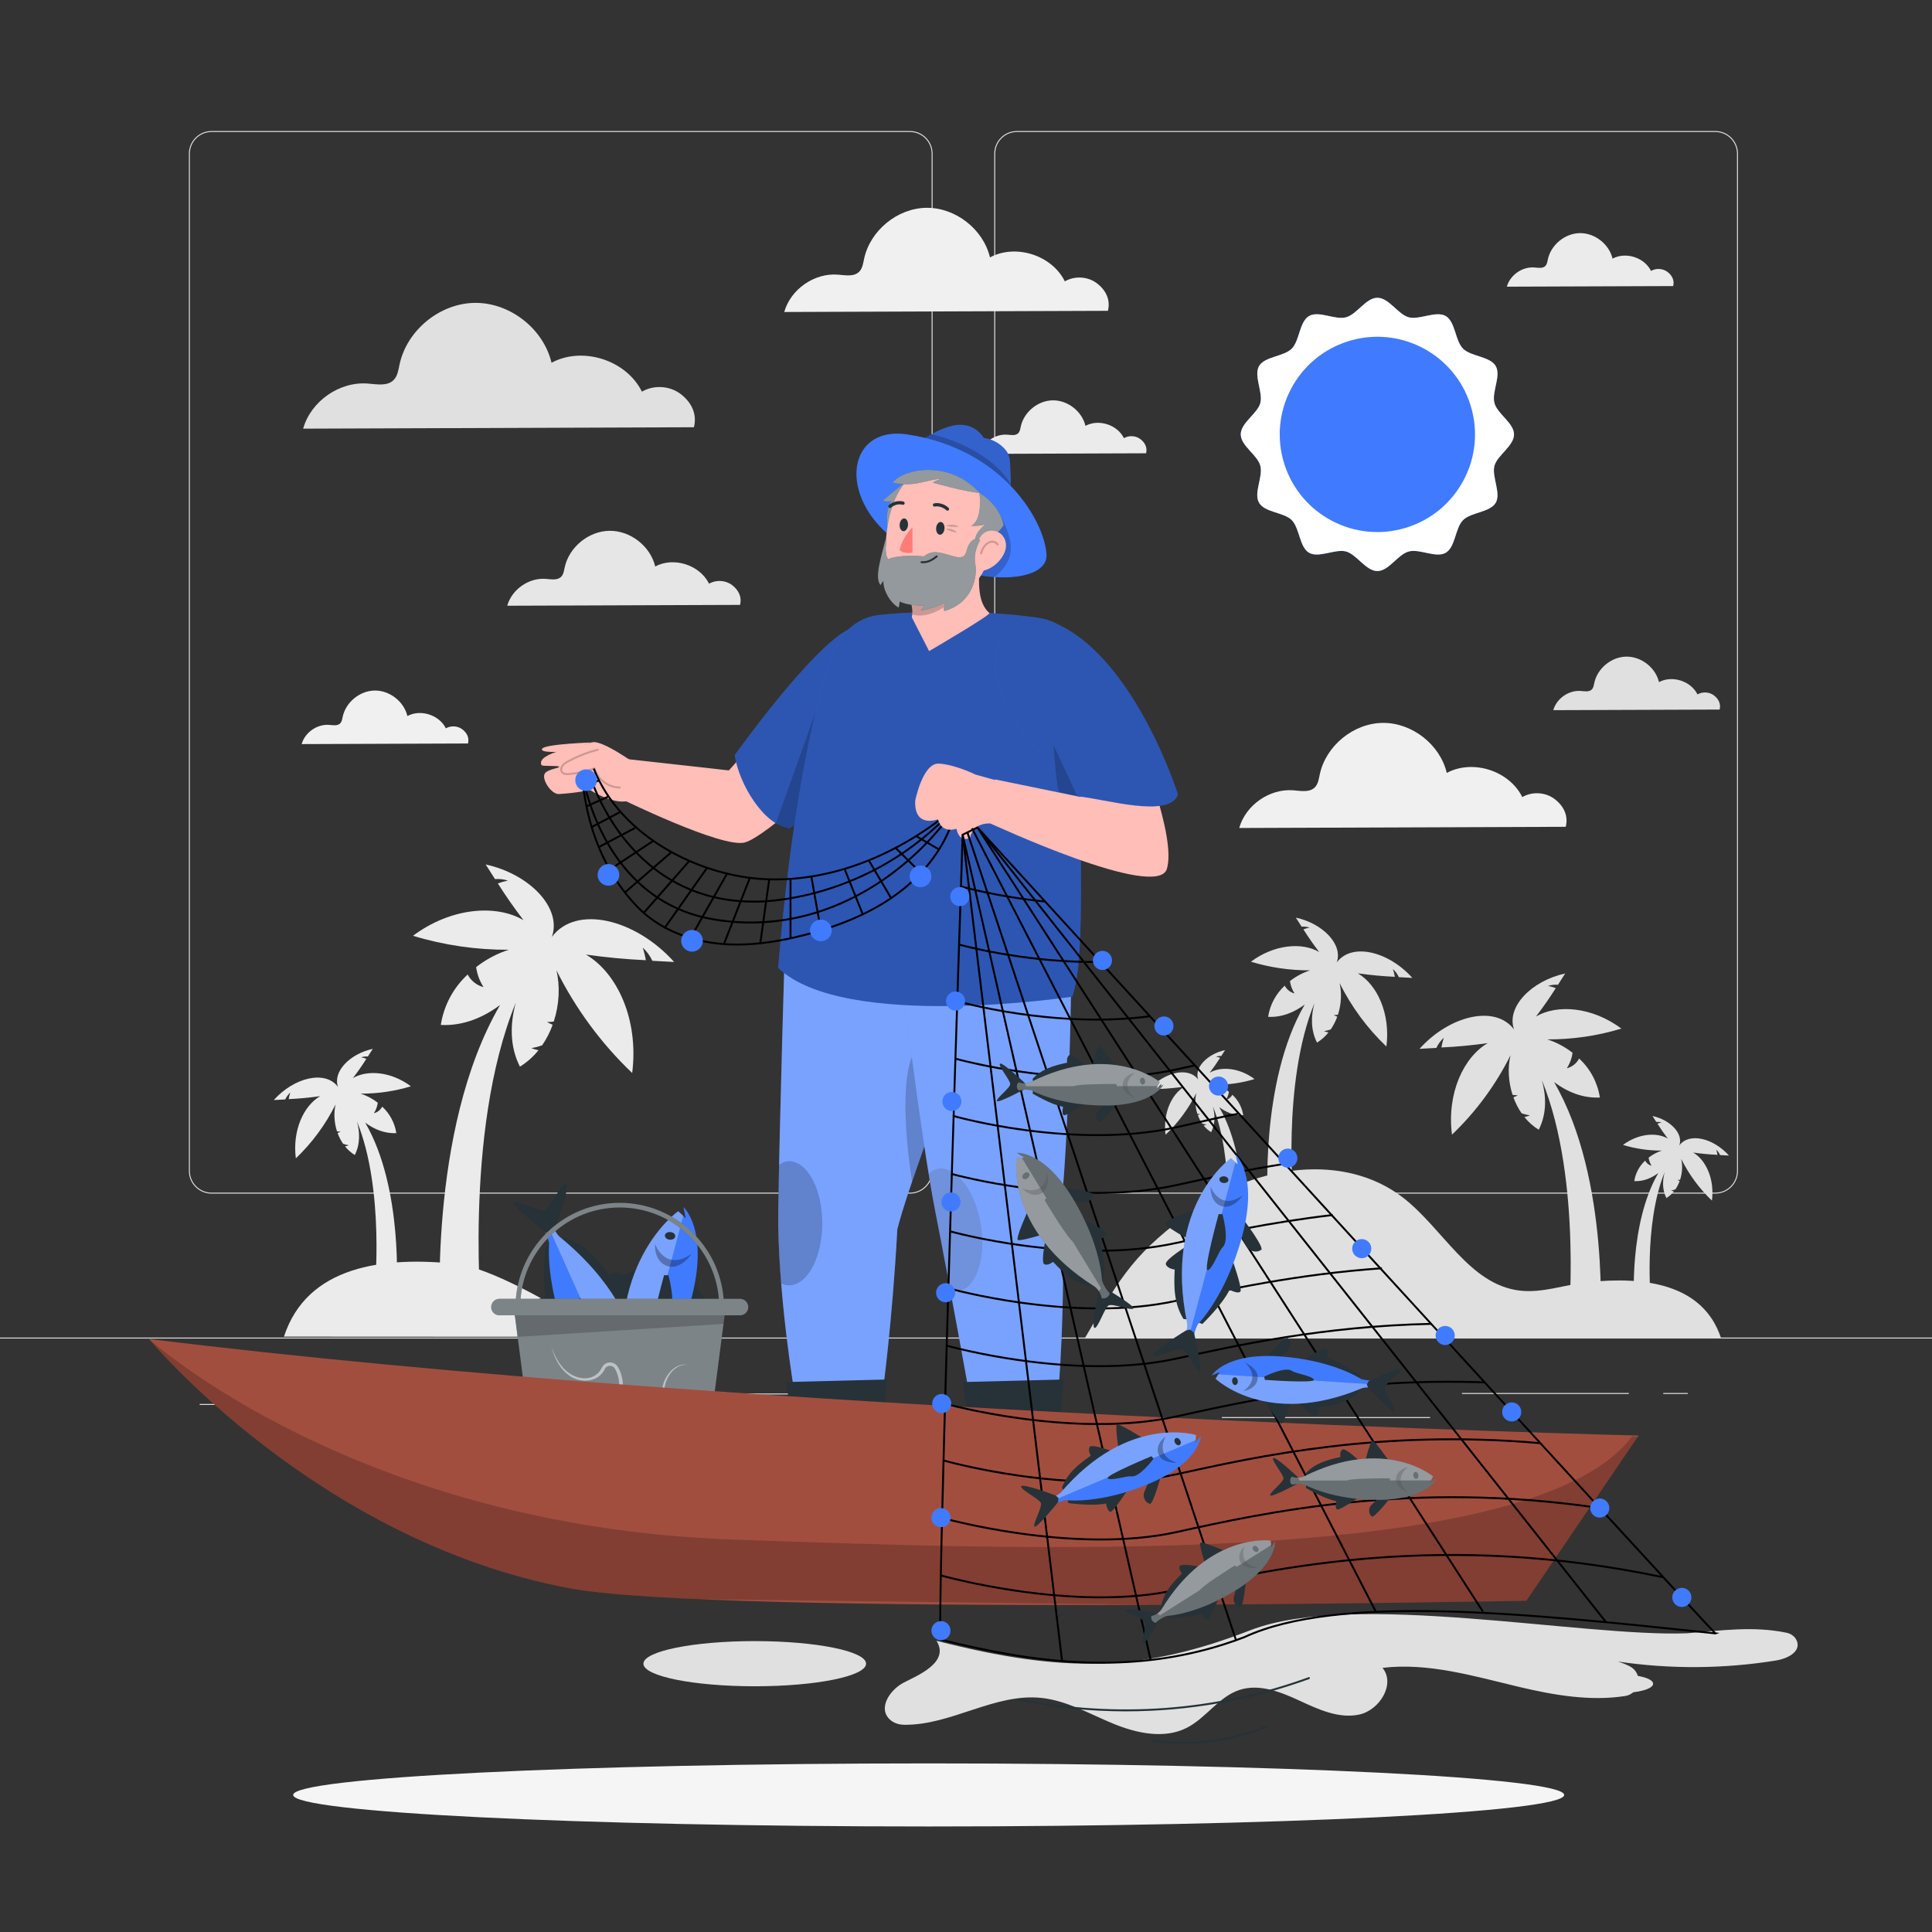 <svg xmlns="http://www.w3.org/2000/svg" viewBox="0 0 500 500"><rect x="0" y="0" width="500" height="500" fill="#333333" stroke="none"/><g id="freepik--background-complete--inject-34"><g><g><path d="M443.92,308.908h-180.746c-3.232,0-5.862-2.63-5.862-5.862V39.772c0-3.232,2.63-5.862,5.862-5.862h180.746c3.232,0,5.862,2.629,5.862,5.862V303.046c0,3.233-2.63,5.862-5.862,5.862ZM263.174,34.16c-3.095,0-5.612,2.518-5.612,5.612V303.046c0,3.095,2.518,5.612,5.612,5.612h180.746c3.095,0,5.612-2.518,5.612-5.612V39.772c0-3.094-2.518-5.612-5.612-5.612h-180.746Z" style="fill:#e0e0e0;"></path><path d="M235.493,308.908H54.746c-3.232,0-5.862-2.63-5.862-5.862V39.772c0-3.232,2.629-5.862,5.862-5.862H235.493c3.232,0,5.862,2.629,5.862,5.862V303.046c0,3.233-2.63,5.862-5.862,5.862ZM54.746,34.16c-3.094,0-5.612,2.518-5.612,5.612V303.046c0,3.095,2.518,5.612,5.612,5.612H235.493c3.095,0,5.612-2.518,5.612-5.612V39.772c0-3.094-2.518-5.612-5.612-5.612H54.746Z" style="fill:#e0e0e0;"></path></g><rect x="0" y="346.162" width="500" height=".25" style="fill:#e0e0e0;"></rect></g><path d="M465.029,424.68c-.435-1.12-1.496-1.887-2.673-2.129-8.7-1.793-16.912-.559-25.767,.142-27.067,1.022-86.536-11.062-112.955-.805-27.862,10.817-48.054,11.263-81.272,2.743,3.564,5.641-5.126,9.075-8.484,10.827-3.55,1.852-6.758,6.583-3.599,9.541,1.014,.949,2.41,1.365,3.799,1.376,12.149,.095,23.305-8.182,35.323-6.969,6.574,.664,12.481,4.105,18.588,6.629,6.107,2.524,13.275,4.109,19.164,1.114,4.989-2.538,8.227-7.984,13.533-9.768,5.123-1.722,10.669,.448,15.572,2.723,4.903,2.274,10.21,4.753,15.496,3.626s9.463-7.908,6.036-12.089c11.871-1.413,23.685,2.153,35.315,4.92,8.978,2.136,18.506,3.776,27.488,2.361,3.949-.622,4.715-5.92,1.141-7.712-.986-.495-2.016-.901-3.076-1.21,13.59,2.015,27.491,1.921,41.053-.276,2.793-.453,6.419-2.208,5.318-5.043Z" style="fill:#e0e0e0;"></path><path d="M427.83,435.751c0,1.323-3.75,2.395-8.375,2.395s-8.375-1.073-8.375-2.395,3.75-2.395,8.375-2.395,8.375,1.072,8.375,2.395Z" style="fill:#e0e0e0;"></path><path d="M224.14,430.562c0,3.228-12.9,5.845-28.812,5.845s-28.812-2.617-28.812-5.845,12.9-5.845,28.812-5.845,28.812,2.617,28.812,5.845Z" style="fill:#e0e0e0;"></path><rect x="51.672" y="363.344" width="16.06" height=".25" style="fill:#e0e0e0;"></rect><rect x="170.352" y="360.635" width="53.53" height=".25" style="fill:#e0e0e0;"></rect><rect x="68.732" y="372.635" width="36.25" height=".25" style="fill:#e0e0e0;"></rect><rect x="378.352" y="360.504" width="43.19" height=".25" style="fill:#e0e0e0;"></rect><rect x="430.452" y="360.504" width="6.33" height=".25" style="fill:#e0e0e0;"></rect><rect x="316.212" y="366.735" width="53.89" height=".25" style="fill:#e0e0e0;"></rect><path d="M189.458,151.41c-1.681-1.27-4.134-1.414-5.953-.349-2.413-4.877-9.139-7.029-13.936-4.46-1.251-5.255-6.429-9.295-11.831-9.23-5.402,.065-10.481,4.228-11.606,9.512-.179,.84-.297,1.76-.898,2.373-.976,.997-2.605,.662-3.995,.554-4.375-.341-8.777,2.73-9.967,6.954l60.247-.219c.528-2.04-.38-3.864-2.062-5.134Z" style="fill:#e6e6e6;"></path><path d="M283.857,73.299c-2.337-1.766-5.748-1.966-8.276-.485-3.355-6.781-12.706-9.773-19.375-6.201-1.74-7.306-8.939-12.923-16.449-12.832-7.51,.091-14.572,5.878-16.136,13.225-.248,1.168-.413,2.447-1.248,3.299-1.357,1.386-3.621,.921-5.555,.77-6.082-.474-12.202,3.796-13.856,9.668l83.761-.305c.734-2.836-.529-5.372-2.866-7.138Z" style="fill:#f0f0f0;"></path><path d="M176.123,101.948c-2.822-2.132-6.94-2.374-9.992-.586-4.051-8.187-15.341-11.8-23.393-7.486-2.101-8.822-10.792-15.602-19.86-15.493-9.068,.109-17.594,7.097-19.482,15.967-.3,1.409-.498,2.954-1.507,3.984-1.638,1.673-4.372,1.111-6.706,.929-7.344-.573-14.733,4.583-16.73,11.673l101.131-.368c.886-3.424-.639-6.486-3.461-8.619Z" style="fill:#e0e0e0;"></path><path d="M402.317,206.775c-2.358-1.782-5.798-1.983-8.349-.49-3.385-6.84-12.818-9.859-19.545-6.255-1.755-7.371-9.017-13.036-16.594-12.945-7.576,.091-14.7,5.93-16.277,13.341-.251,1.178-.416,2.468-1.259,3.328-1.368,1.398-3.653,.929-5.603,.776-6.136-.479-12.31,3.829-13.978,9.753l84.497-.307c.74-2.861-.534-5.419-2.892-7.201Z" style="fill:#f0f0f0;"></path><path d="M295.127,113.639c-1.201-.908-2.954-1.01-4.253-.249-1.724-3.485-6.53-5.023-9.958-3.187-.894-3.755-4.594-6.642-8.454-6.595-3.86,.046-7.489,3.021-8.293,6.797-.128,.6-.212,1.257-.641,1.696-.697,.712-1.861,.473-2.855,.396-3.126-.244-6.271,1.951-7.122,4.969l43.049-.157c.377-1.458-.272-2.761-1.473-3.669Z" style="fill:#ebebeb;"></path><path d="M443.562,179.965c-1.201-.908-2.954-1.01-4.253-.249-1.724-3.485-6.53-5.023-9.958-3.187-.894-3.755-4.594-6.642-8.454-6.595-3.86,.046-7.489,3.021-8.293,6.797-.128,.6-.212,1.257-.641,1.696-.697,.712-1.861,.473-2.855,.396-3.126-.244-6.271,1.951-7.122,4.969l43.049-.157c.377-1.458-.272-2.761-1.473-3.669Z" style="fill:#e0e0e0;"></path><path d="M119.643,188.743c-1.201-.908-2.954-1.011-4.253-.249-1.724-3.485-6.53-5.023-9.958-3.187-.894-3.755-4.594-6.642-8.454-6.595-3.86,.046-7.489,3.021-8.293,6.797-.128,.6-.212,1.257-.641,1.696-.697,.712-1.861,.473-2.855,.396-3.126-.244-6.271,1.951-7.122,4.969l43.049-.157c.377-1.458-.272-2.761-1.473-3.669Z" style="fill:#f0f0f0;"></path><path d="M431.54,70.364c-1.201-.908-2.954-1.01-4.253-.249-1.724-3.485-6.53-5.023-9.958-3.187-.894-3.755-4.594-6.642-8.454-6.595-3.86,.046-7.489,3.021-8.293,6.797-.128,.6-.212,1.257-.641,1.696-.697,.712-1.861,.473-2.855,.396-3.126-.244-6.271,1.951-7.121,4.969l43.049-.157c.377-1.458-.272-2.761-1.473-3.669Z" style="fill:#ebebeb;"></path><g><path d="M410.759,331.855c-5.872,.637-11.659,2.863-17.522,2.141-13.05-1.606-19.803-16.107-30.228-24.121-15.212-11.693-38.014-8.189-53.631,2.957-15.618,11.145-19.041,16.986-28.673,33.58l164.72-.033c-4.613-14.153-19.867-16.131-34.666-14.524Z" style="fill:#e0e0e0;"></path><path d="M414.048,284.035c-.597-3.875-2.492-7.433-5.374-10.092-.652,1.252-1.804,2.168-3.17,2.523,.776-1.212,1.281-2.577,1.48-4.003-2.015-1.568-4.272-2.753-6.534-3.468,6.479,.026,12.94-.903,19.165-2.797-7.59-5.659-16.626-6.347-22.105-3.125,1.813-2.373,3.531-4.817,5.126-7.345-.653-.245-1.326-.436-2.01-.572,.834-.263,1.71-.365,2.582-.303,.605-.933,1.228-1.909,1.867-2.918-8.787,1.913-15.308,8.704-13.241,14.495-4.824-6.492-16.711-3.638-24.459,5.007l4.356-.235c.467-.996,1.12-1.892,1.926-2.641-.269,.825-.477,1.668-.622,2.523,4.014-.184,8.015-.564,11.99-1.129-6.253,3.651-10.616,13.001-9.257,23.692,6.219-5.927,11.332-12.893,15.157-20.557-.754,3.129-.588,6.829,.527,10.264,.448,.069,.901,.1,1.354,.092-.364,.211-.743,.394-1.135,.547,.526,1.451,1.232,2.83,2.102,4.104,.701,.264,1.429,.453,2.17,.563-.462,.188-.941,.332-1.43,.429,1.04,1.299,2.294,2.411,3.709,3.288,2.106-4.138,1.957-8.716,.818-12.824,10.678,26.109,6.751,64.728,6.751,64.728h8.317s2.742-39.076-11.917-64.24c3.337,2.488,7.372,4.226,11.858,3.993Zm-21.024-15.482h-.004l-.006-.014,.01,.014Z" style="fill:#e0e0e0;"></path><path d="M429.174,303.574c-7.697,13.213-6.258,33.732-6.258,33.732h4.367s-2.062-20.279,3.545-33.989c-.598,2.157-.676,4.561,.429,6.734,.743-.461,1.401-1.044,1.947-1.727-.257-.051-.508-.126-.751-.225,.389-.058,.771-.157,1.139-.296,.457-.669,.828-1.393,1.104-2.155-.206-.08-.405-.176-.596-.287,.238,.004,.476-.012,.711-.049,.585-1.804,.672-3.746,.277-5.389,2.009,4.025,4.693,7.682,7.959,10.795,.714-5.614-1.578-10.523-4.861-12.441,2.087,.296,4.188,.496,6.296,.593-.077-.449-.186-.892-.327-1.325,.423,.393,.766,.864,1.011,1.387l2.287,.124c-4.069-4.54-10.311-6.038-12.844-2.629,1.086-3.041-2.339-6.607-6.953-7.611,.335,.53,.662,1.042,.98,1.532,.458-.033,.918,.021,1.356,.159-.359,.071-.712,.172-1.055,.3,.837,1.327,1.739,2.611,2.692,3.857-2.877-1.692-7.622-1.331-11.607,1.641,3.269,.995,6.661,1.482,10.063,1.469-1.187,.376-2.373,.998-3.431,1.821,.104,.749,.37,1.466,.777,2.102-.717-.186-1.322-.667-1.665-1.325-1.513,1.396-2.508,3.264-2.822,5.299,2.355,.122,4.475-.79,6.227-2.097Zm4.818-6.04l-.003,.007h-.002l.005-.007Z" style="fill:#e0e0e0;"></path><path d="M321.754,288.624c-.313-2.035-1.308-3.903-2.822-5.299-.342,.657-.947,1.139-1.665,1.325,.408-.636,.673-1.353,.777-2.102-1.058-.823-2.243-1.445-3.431-1.821,3.402,.014,6.795-.474,10.064-1.469-3.986-2.972-8.731-3.333-11.607-1.641,.952-1.246,1.854-2.53,2.691-3.857-.343-.128-.696-.229-1.055-.3,.438-.138,.898-.192,1.356-.159,.318-.49,.645-1.002,.98-1.532-4.614,1.004-8.038,4.57-6.953,7.611-2.533-3.409-8.775-1.911-12.844,2.629l2.287-.124c.245-.523,.588-.993,1.011-1.387-.141,.433-.25,.876-.327,1.325,2.108-.097,4.208-.296,6.296-.593-3.283,1.917-5.574,6.827-4.861,12.441,3.266-3.113,5.951-6.77,7.959-10.794-.396,1.643-.309,3.586,.276,5.389,.235,.036,.473,.053,.711,.049-.191,.111-.39,.207-.596,.287,.276,.762,.647,1.486,1.104,2.155,.368,.139,.75,.238,1.139,.296-.242,.099-.494,.174-.751,.225,.546,.682,1.205,1.266,1.947,1.727,1.106-2.173,1.027-4.577,.429-6.734,5.607,13.71,3.545,33.989,3.545,33.989h4.367s1.44-20.519-6.257-33.732c1.752,1.307,3.871,2.219,6.227,2.097Zm-11.04-8.13h-.002l-.003-.007,.005,.007Z" style="fill:#e0e0e0;"></path><path d="M337.669,259.962c-11.724,20.126-9.531,51.378-9.531,51.378h6.652s-3.141-30.887,5.399-51.769c-.911,3.286-1.03,6.947,.654,10.256,1.131-.702,2.134-1.591,2.966-2.63-.391-.078-.774-.193-1.143-.343,.593-.088,1.174-.24,1.735-.451,.696-1.019,1.261-2.122,1.681-3.282-.313-.122-.617-.268-.908-.437,.362,.006,.725-.018,1.083-.074,.891-2.747,1.024-5.706,.421-8.209,3.059,6.13,7.149,11.7,12.123,16.441,1.087-8.55-2.403-16.028-7.403-18.948,3.179,.451,6.379,.755,9.589,.903-.116-.684-.283-1.358-.498-2.018,.644,.599,1.167,1.316,1.54,2.112l3.484,.188c-6.197-6.915-15.704-9.197-19.562-4.005,1.654-4.631-3.562-10.063-10.59-11.593,.511,.807,1.009,1.587,1.493,2.334,.697-.05,1.398,.032,2.065,.242-.547,.109-1.085,.262-1.607,.457,1.275,2.022,2.649,3.977,4.099,5.874-4.382-2.577-11.608-2.027-17.679,2.499,4.979,1.515,10.146,2.258,15.328,2.237-1.808,.572-3.614,1.52-5.225,2.774,.159,1.14,.563,2.232,1.184,3.202-1.093-.283-2.014-1.017-2.536-2.018-2.305,2.126-3.82,4.972-4.298,8.071,3.588,.186,6.815-1.204,9.484-3.194Zm7.339-9.2l-.005,.011h-.003l.008-.011Z" style="fill:#e0e0e0;"></path></g><g><path d="M118.337,327.128c7.597,.825,24.154,9.44,37.843,18.834l-82.693-.042c5.968-18.311,25.703-20.87,44.85-18.791Z" style="fill:#ebebeb;"></path><path d="M129.423,260.092c-18.965,32.557-15.418,83.113-15.418,83.113h10.761s-5.081-49.965,8.734-83.745c-1.473,5.315-1.667,11.237,1.058,16.591,1.83-1.135,3.452-2.574,4.798-4.254-.633-.126-1.252-.312-1.85-.555,.959-.143,1.9-.388,2.807-.729,1.126-1.649,2.04-3.433,2.72-5.31-.507-.197-.998-.434-1.469-.707,.586,.01,1.172-.03,1.752-.12,1.442-4.444,1.656-9.23,.681-13.279,4.949,9.916,11.564,18.928,19.61,26.596,1.758-13.832-3.887-25.928-11.976-30.652,5.143,.73,10.319,1.221,15.512,1.46-.189-1.106-.458-2.197-.805-3.264,1.042,.969,1.888,2.129,2.492,3.417l5.636,.305c-10.025-11.186-25.404-14.877-31.645-6.479,2.675-7.492-5.763-16.278-17.131-18.753,.827,1.306,1.632,2.568,2.415,3.776,1.128-.081,2.261,.052,3.34,.392-.885,.176-1.755,.423-2.6,.74,2.063,3.27,4.286,6.433,6.632,9.503-7.088-4.169-18.779-3.279-28.599,4.043,8.054,2.45,16.413,3.652,24.795,3.618-2.926,.926-5.846,2.459-8.453,4.487,.257,1.844,.911,3.611,1.915,5.179-1.768-.458-3.258-1.645-4.102-3.264-3.729,3.44-6.18,8.042-6.952,13.056,5.804,.301,11.025-1.947,15.342-5.167Zm11.872-14.882l-.008,.017h-.005l.013-.017Z" style="fill:#ebebeb;"></path><path d="M102.568,293.251c-.405-2.633-1.693-5.05-3.651-6.856-.443,.85-1.226,1.473-2.154,1.714,.527-.824,.87-1.751,1.006-2.72-1.369-1.065-2.903-1.87-4.439-2.356,4.401,.018,8.791-.613,13.02-1.9-5.157-3.845-11.295-4.312-15.017-2.123,1.232-1.612,2.399-3.273,3.482-4.99-.444-.166-.901-.296-1.366-.388,.566-.178,1.162-.248,1.754-.206,.411-.634,.834-1.297,1.268-1.983-5.969,1.299-10.4,5.913-8.995,9.847-3.277-4.41-11.353-2.472-16.617,3.402l2.96-.16c.317-.676,.761-1.285,1.308-1.794-.182,.56-.324,1.133-.423,1.714,2.727-.126,5.445-.383,8.146-.767-4.248,2.48-7.212,8.832-6.289,16.095,4.225-4.027,7.699-8.759,10.297-13.966-.512,2.126-.399,4.639,.358,6.973,.304,.047,.612,.068,.92,.063-.247,.144-.505,.268-.771,.371,.357,.986,.837,1.922,1.428,2.788,.476,.179,.97,.308,1.474,.383-.314,.128-.639,.225-.971,.291,.707,.882,1.559,1.638,2.52,2.234,1.431-2.811,1.329-5.921,.556-8.712,7.255,17.738,4.586,43.974,4.586,43.974h5.65s1.863-26.547-8.096-43.642c2.267,1.69,5.008,2.871,8.056,2.713Zm-14.283-10.518h-.003l-.004-.01,.007,.01Z" style="fill:#ebebeb;"></path></g></g><g id="freepik--Shadow--inject-34"><path d="M404.812,464.529c0,4.506-73.636,8.16-164.47,8.16s-164.47-3.653-164.47-8.16,73.636-8.16,164.47-8.16,164.47,3.653,164.47,8.16Z" style="fill:#f5f5f5;"></path></g><g id="freepik--Lines--inject-34"><path d="M291.374,442.896c-9.211,0-18.437-.916-27.548-2.76-.135-.027-.223-.159-.195-.295,.028-.135,.164-.217,.295-.195,24.962,5.052,50.812,3.121,74.748-5.59,.131-.045,.273,.02,.321,.149,.047,.13-.021,.273-.149,.321-15.288,5.562-31.354,8.369-47.472,8.369Z" style="fill:#263238;"></path><path d="M306.211,451.31c-2.71,0-5.424-.193-8.124-.583-.137-.02-.231-.146-.211-.283,.02-.137,.133-.233,.283-.211,10.104,1.457,20.421,.145,29.837-3.799,.127-.054,.273,.006,.327,.134s-.007,.274-.134,.327c-6.983,2.925-14.46,4.415-21.979,4.415Z" style="fill:#263238;"></path></g><g id="freepik--Sun--inject-34"><g id="freepik--freepik--Sun--inject-5--inject-34"><g><path d="M391.824,112.43c0,2.992-4.326,5.368-5.065,8.123-.738,2.755,1.77,7.072,.331,9.561-1.439,2.49-6.4,2.443-8.454,4.487-2.054,2.045-1.96,6.996-4.487,8.454s-6.712-1.089-9.561-.331c-2.85,.757-5.14,5.065-8.123,5.065s-5.368-4.326-8.122-5.065c-2.755-.738-7.062,1.78-9.562,.331-2.499-1.448-2.433-6.4-4.487-8.454-2.054-2.054-6.987-1.95-8.454-4.487-1.467-2.537,1.089-6.74,.331-9.58-.757-2.84-5.065-5.131-5.065-8.123s4.326-5.358,5.065-8.113c.738-2.755-1.77-7.072-.331-9.561,1.439-2.49,6.4-2.442,8.454-4.497,2.054-2.054,1.96-6.986,4.487-8.454,2.528-1.467,6.712,1.098,9.561,.331s5.14-5.055,8.123-5.055,5.368,4.326,8.122,5.055c2.755,.729,7.062-1.77,9.561-.331,2.499,1.439,2.433,6.4,4.487,8.454,2.054,2.054,6.987,1.96,8.454,4.497,1.467,2.537-1.089,6.712-.331,9.561,.757,2.85,5.065,5.15,5.065,8.132Z" style="fill:#407BFF;"></path><path d="M391.824,112.43c0,2.992-4.326,5.368-5.065,8.123-.738,2.755,1.77,7.072,.331,9.561-1.439,2.49-6.4,2.443-8.454,4.487-2.054,2.045-1.96,6.996-4.487,8.454s-6.712-1.089-9.561-.331c-2.85,.757-5.14,5.065-8.123,5.065s-5.368-4.326-8.122-5.065c-2.755-.738-7.062,1.78-9.562,.331-2.499-1.448-2.433-6.4-4.487-8.454-2.054-2.054-6.987-1.95-8.454-4.487-1.467-2.537,1.089-6.74,.331-9.58-.757-2.84-5.065-5.131-5.065-8.123s4.326-5.358,5.065-8.113c.738-2.755-1.77-7.072-.331-9.561,1.439-2.49,6.4-2.442,8.454-4.497,2.054-2.054,1.96-6.986,4.487-8.454,2.528-1.467,6.712,1.098,9.561,.331s5.14-5.055,8.123-5.055,5.368,4.326,8.122,5.055c2.755,.729,7.062-1.77,9.561-.331,2.499,1.439,2.433,6.4,4.487,8.454,2.054,2.054,6.987,1.96,8.454,4.497,1.467,2.537-1.089,6.712-.331,9.561,.757,2.85,5.065,5.15,5.065,8.132Z" style="fill:#fff;"></path></g><circle cx="356.464" cy="112.426" r="25.267" transform="translate(-17.309 111.982) rotate(-17.437)" style="fill:#407BFF;"></circle></g></g><g id="freepik--Character--inject-34"><g><g><g><g><g id="freepik--freepik--fishes-1--inject-2--inject-34"><path d="M165.516,328.433s-9.909,3.432-9.516,4.411c.393,.979,7.089,4.705,7.089,4.705l-.485,1.821s-6.747,4.157-6.333,5.469c.413,1.312,2.616,1.559,2.616,1.559-.284,5.244-.199,10.082,2.583,14.591l2.912,.389,2.654,1.113s6.008-5.773,8.051-10.13c0,0,2.845,1.514,3.262,.382,.416-1.132-2.45-9.321-2.45-9.321l-7.83-13.79-2.552-1.197Z" style="fill:#263238;"></path><path d="M178.989,331.36s7.165,9.39,5.227,9.304c-.934,.778-3.166,.532-4.157-1.102l-2.481-4.519,1.412-3.684Z" style="fill:#263238;"></path><path d="M175.525,313.476s-20.146,13.993-12.978,48.737c.172,1.561-.248,3.13-1.177,4.397,.551,1.049,1.849,1.453,2.898,.902,.05-.026,.099-.055,.147-.085,.077-1.692,.516-3.349,1.29-4.856,0,0,8.393-8.333,13.164-26.255,4.77-17.922-1.988-23.934-1.988-23.934l.591,2.916-1.947-1.823Z" style="fill:#407BFF;"></path><path d="M161.375,366.563c.929-1.267,1.349-2.835,1.177-4.397-7.168-34.745,12.978-48.738,12.978-48.738l1.298,1.215-14.115,52.997c-.566-.177-1.044-.562-1.338-1.078Z" style="fill:#fff; opacity:.3;"></path><path d="M169.513,321.923s2.582,7.388,9.504,2.532c0,0-2.876,4.386-6.372,3.185-3.496-1.201-3.132-5.717-3.132-5.717Z" style="opacity:.3;"></path><path d="M173.486,320.833c.736-.005,1.326-.399,1.261-.998-.065-.599-.659-.988-1.395-.983-.736,.005-1.326,.399-1.266,.983,.06,.583,.632,.995,1.399,.998Z" style="fill:#263238;"></path></g><path d="M171.86,330.021l1.121,.002s2.223,7.84,.044,9.803c-1.068,.962-2.997,6.532-4.392,6.747-1.395,.214,3.227-16.552,3.227-16.552Z" style="fill:#263238;"></path></g><path d="M162.205,364.397s-10.024,6.147-9.712,7.318c.312,1.17,7.198-2.157,8.687-1.757,1.488,.399,3.954,6.747,5.045,6.71,1.091-.038-1.649-11.614-1.649-11.614l-1.117-.931-1.254,.275Z" style="fill:#263238;"></path></g><g><g><g id="freepik--freepik--fishes-1--inject-2-2--inject-34"><path d="M163.794,348.137s5.526-8.912,4.604-9.424c-.923-.512-8.468,.819-8.468,.819l-.772-1.719s2.615-7.48,1.467-8.238c-1.148-.758-3.013,.44-3.013,.44-3.086-4.249-6.203-7.949-11.205-9.695l-2.506,1.534-2.761,.81s-1.022,8.269,.14,12.939c0,0-3.163,.619-2.773,1.76,.391,1.141,7.779,5.689,7.779,5.689l14.773,5.765,2.735-.681Z" style="fill:#263238;"></path><path d="M151.492,354.362s-11.482-2.769-9.924-3.925c.235-1.193,2.122-2.409,3.921-1.767l4.775,1.942,1.227,3.75Z" style="fill:#263238;"></path><path d="M165.459,366.057s6.811-23.564-20.662-46.009c-1.118-1.103-1.781-2.586-1.859-4.154-1.089-.467-2.351,.038-2.818,1.127-.022,.052-.043,.105-.061,.159,1.008,1.362,1.711,2.924,2.061,4.582,0,0-1.259,11.76,6.34,28.677,7.599,16.917,16.636,17.322,16.636,17.322l-2.297-1.89,2.661,.186Z" style="fill:#407BFF;"></path><path d="M142.963,315.933c.078,1.569,.741,3.051,1.859,4.154,27.473,22.445,20.662,46.009,20.662,46.009l-1.774-.124-22.466-50.032c.551-.219,1.165-.222,1.718-.007Z" style="fill:#fff; opacity:.3;"></path><path d="M164.798,355.71s-6.663-4.106-8.973,4.029c0,0-.534-5.218,2.937-6.49,3.471-1.273,6.036,2.462,6.036,2.462Z" style="opacity:.3;"></path><path d="M162.402,359.061c-.568,.468-.777,1.146-.35,1.57,.428,.424,1.134,.351,1.702-.117,.568-.468,.777-1.146,.363-1.561-.414-.415-1.118-.374-1.716,.108Z" style="fill:#263238;"></path></g><path d="M157.87,350.905l-.871,.706s-6.669-4.683-6.216-7.581c.222-1.421-1.793-6.96-.846-8.006,.948-1.046,7.933,14.881,7.933,14.881Z" style="fill:#263238;"></path></g><path d="M143.685,318.137s3.903-11.092,2.923-11.804c-.98-.712-4.227,6.213-5.633,6.842-1.407,.629-7.324-2.743-8.147-2.026-.823,.717,8.603,7.974,8.603,7.974l1.454,.018,.8-1.004Z" style="fill:#263238;"></path></g><g><g><path d="M181.089,390.205l6.673-51.631h-54.753l6.673,51.631c-.578,.164-1.013,.676-1.013,1.305,0,.759,.621,1.38,1.379,1.38h40.673c.759,0,1.379-.621,1.379-1.38,0-.629-.435-1.141-1.013-1.305Z" style="fill:#263238;"></path><path d="M181.089,390.205l6.673-51.631h-54.753l6.673,51.631c-.578,.164-1.013,.676-1.013,1.305,0,.759,.621,1.38,1.379,1.38h40.673c.759,0,1.379-.621,1.379-1.38,0-.629-.435-1.141-1.013-1.305Z" style="fill:#fff; opacity:.4;"></path></g><polygon points="187.762 338.574 133.009 338.574 133.967 345.981 187.239 342.622 187.762 338.574" style="opacity:.2;"></polygon><g><path d="M191.515,336.132h-4.248c-1.094-13.877-12.728-24.837-26.881-24.837s-25.787,10.959-26.881,24.837h-4.248c-1.175,0-2.136,.961-2.136,2.136s.961,2.136,2.136,2.136h62.258c1.175,0,2.136-.961,2.136-2.136s-.961-2.136-2.136-2.136Zm-31.129-23.635c13.49,0,24.571,10.423,25.663,23.635h-51.327c1.092-13.212,12.174-23.635,25.663-23.635Z" style="fill:#263238;"></path><path d="M191.515,336.132h-4.248c-1.094-13.877-12.728-24.837-26.881-24.837s-25.787,10.959-26.881,24.837h-4.248c-1.175,0-2.136,.961-2.136,2.136s.961,2.136,2.136,2.136h62.258c1.175,0,2.136-.961,2.136-2.136s-.961-2.136-2.136-2.136Zm-31.129-23.635c13.49,0,24.571,10.423,25.663,23.635h-51.327c1.092-13.212,12.174-23.635,25.663-23.635Z" style="fill:#fff; opacity:.4;"></path></g></g><path d="M142.716,348.694c.98,2.552,2.315,5.121,4.565,6.654,2.097,1.507,5.264,2.006,7.289,.181,.913-.656,1.051-1.747,1.899-2.466,1.029-.798,2.663-.537,3.359,.588,2.02,3.078,1.258,7.057,1.43,10.335,.05,2.516,1.009,5.447,3.612,6.217,1.182,.363,2.47-.063,3.392-.939,3.093-2.986,2.194-7.588,3.526-11.459,.893-2.534,3.365-5.218,6.269-4.565-2.854-.413-5.073,2.234-5.802,4.715-1.263,4.319,.005,11.126-5.338,13.096-2.268,.733-4.662-.834-5.649-2.817-2.321-4.443,.43-9.916-2.185-14.106-.601-.979-2.179-.857-2.607,.278-1.79,3.56-6.666,3.666-9.48,1.335-2.275-1.764-3.506-4.425-4.28-7.048h0Z" style="fill:#fff; opacity:.5;"></path><path d="M154.679,373.941c-1.485,0-2.693-1.208-2.693-2.693s1.208-2.693,2.693-2.693,2.693,1.208,2.693,2.693-1.208,2.693-2.693,2.693Zm0-4.387c-.934,0-1.693,.76-1.693,1.693s.76,1.693,1.693,1.693,1.693-.76,1.693-1.693-.76-1.693-1.693-1.693Z" style="fill:#fff; opacity:.5;"></path></g><g><g><g><path d="M161.125,196.324l27.504,3.057s20.283-22.616,20.283-22.072,7.398,21.84,7.398,21.84c0,0-17.721,17.202-23.516,18.869-5.795,1.667-32.554-11.517-32.554-11.517l.884-10.177Z" style="fill:#ffbeb8;"></path><path d="M165.026,198.081s-9.367-6.853-11.843-5.936c-2.476,.917-14.548,2.604-13.052,5.844,.193,.418,4.451,.071,4.571,.433,.126,.379-2.617,.576-3.581,1.596-1.25,1.323,1.478,5.605,3.551,5.482,4.549-.27,8.036-1.04,8.036-1.04,0,0,5.664,3.675,9.603,2.871,3.939-.804,2.715-9.251,2.715-9.251Z" style="fill:#ffbeb8;"></path><path d="M160.383,204.057c-2.952,0-5.78-2.079-6.693-4.879-2.086,.756-4.265,1.224-6.479,1.392-.657,.051-1.394,.032-1.869-.474-.527-.563-.421-1.435-.043-2.004,.369-.555,.946-.901,1.505-1.208,2.472-1.358,5.112-2.398,7.845-3.091,.133-.035,.27,.047,.304,.181,.034,.134-.047,.27-.181,.304-2.692,.683-5.292,1.707-7.727,3.045-.505,.277-1.023,.586-1.33,1.046-.262,.396-.354,1.017-.008,1.386,.329,.351,.924,.357,1.466,.317,2.255-.171,4.473-.66,6.591-1.453,.065-.024,.139-.02,.201,.011,.062,.032,.108,.088,.127,.156,.761,2.722,3.465,4.773,6.291,4.773h.003c.138,0,.25,.112,.25,.25s-.112,.25-.25,.25h-.003Z" style="opacity:.2;"></path><path d="M153.183,192.145s-12.006,.391-12.854,1.604c-.848,1.212,5.232,.782,5.232,.782l7.623-2.385Z" style="fill:#ffbeb8;"></path></g><path d="M238.288,172.259c-2.571,22.807-33.97,42.101-33.97,42.101-6.657-.73-13.214-11.751-14.152-18.964,0,0,19.265-26.966,29.037-32.301,9.047-4.939,20.256-1.221,19.085,9.164Z" style="fill:#407BFF;"></path><g style="opacity:.3;"><path d="M238.288,172.259c-2.571,22.807-33.97,42.101-33.97,42.101-6.657-.73-13.214-11.751-14.152-18.964,0,0,19.265-26.966,29.037-32.301,9.047-4.939,20.256-1.221,19.085,9.164Z"></path></g><path d="M205.598,213.59l5.535-29.485-10.337,28.961s1.457,1.276,3.522,1.294c.115,.001,1.28-.77,1.28-.77Z" style="opacity:.2;"></path></g><g><g><path d="M232.228,318.132c5.659-21.807,20.444-47.803,11.095-68.802l-40.065-9.296s-1.564,52.393-1.844,72.79c-.294,21.209,4.194,47.624,4.194,47.624l22.783,.242s2.511-18.082,3.837-42.56Z" style="fill:#407BFF;"></path><path d="M232.228,318.132c5.659-21.807,20.444-47.803,11.095-68.802l-40.065-9.296s-1.564,52.393-1.844,72.79c-.294,21.209,4.194,47.624,4.194,47.624l22.783,.242s2.511-18.082,3.837-42.56Z" style="fill:#fff; opacity:.3;"></path><path d="M243.463,269.985c.19,5.04-.076,10.221-.626,15.44-1.983,6.861-4.517,13.731-6.795,20.393-2.98-18.865-2.989-40.853,7.421-35.833Z" style="opacity:.2;"></path><path d="M274.795,311.075c1.971-22.049,2.455-53.938,2.686-73.923l-44.716,10.976s5.31,45.032,9.285,65.374c4.13,21.152,8.799,47.244,8.799,47.244l22.946,.877s2.147-23.619,1-50.548Z" style="fill:#407BFF;"></path><path d="M204.196,300.521c-.98,0-1.778,.392-2.655,.956-.253,11.003-.192,21.258,.625,30.712,.651,.294,1.33,.45,2.03,.45,4.75,0,8.601-7.19,8.601-16.059s-3.851-16.059-8.601-16.059Z" style="opacity:.2;"></path><path d="M242.747,302.467c-.967,.159-1.612,.64-2.386,1.338,1.838,10.783,3.885,20.936,5.523,30.24,.69,.184,1.386,.228,2.076,.114,4.687-.771,7.32-8.49,5.881-17.242-1.439-8.752-6.406-15.221-11.094-14.45Z" style="opacity:.2;"></path><path d="M274.795,311.075c1.971-22.049,2.455-53.938,2.686-73.923l-44.716,10.976s5.31,45.032,9.285,65.374c4.13,21.152,8.799,47.244,8.799,47.244l22.946,.877s2.147-23.619,1-50.548Z" style="fill:#fff; opacity:.3;"></path></g><g><path d="M227.782,378.981c-.113,1.249,1.975,6.89,1.542,11.301-.102,1.028-.196,2.001-.28,2.854h-.002c-.185,1.896-.315,3.198-.315,3.198l-7.835,.068s-1.591-.828-2.521-.708c-.926,.122-4.147,.765-4.147,.765l-20.806,.179c.159-.874,.357-1.651,.585-2.342,.278-.842,.603-1.556,.966-2.161,1.271-2.115,3.023-2.879,4.935-3.015,2.912-.208,7.501-3.52,7.501-3.52l-3.936-27.926,26.121-.667-1.808,21.974Z" style="fill:#263238;"></path><path d="M218.371,395.694c.929-.12,2.521,.708,2.521,.708l7.835-.068s.129-1.302,.315-3.196h.002c.031-.314,.064-.658,.097-1-.767,.101-1.507,.219-1.507,.219l-5.084-3.728-3.389-.904-2.372,.452-2.033,1.502-.678,2.073h-3.615l-2.431,1.072c-3.841-1.243-4.654-1.259-4.654-1.259l-1.979,1.356c-.591,0-6.187,.791-6.526,.904l-.679-.066c-.066,.173-.13,.35-.192,.536-.228,.691-.427,1.469-.585,2.342l20.806-.179s3.221-.643,4.147-.764Z" style="opacity:.2;"></path><path d="M220.809,386.069l1.032,1.032h1.067l.723-1.032-.654-1.136s-.413-.413-.516-.413-1.652,1.548-1.652,1.548Z" style="opacity:.2;"></path><polygon points="211.279 388.389 209.979 389.272 211.279 390.324 212.797 390.324 212.587 389.062 211.279 388.389" style="opacity:.2;"></polygon><polygon points="211.194 387.211 211.791 387.723 212.129 386.958 211.868 386.574 211.349 386.492 211.194 387.211" style="opacity:.2;"></polygon></g><g><path d="M273.502,378.981c-.114,1.249,1.974,6.89,1.541,11.301-.102,1.028-.196,2.001-.28,2.854h-.002c-.185,1.896-.315,3.198-.315,3.198l-7.835,.068s-1.591-.828-2.521-.708c-.926,.122-4.147,.765-4.147,.765l-20.806,.179c.159-.874,.357-1.651,.585-2.342,.278-.842,.603-1.556,.966-2.161,1.271-2.115,3.023-2.879,4.935-3.015,2.912-.208,7.501-3.52,7.501-3.52l-3.936-27.926,26.121-.667-1.808,21.974Z" style="fill:#263238;"></path><path d="M264.091,395.694c.929-.12,2.521,.708,2.521,.708l7.835-.068s.13-1.302,.315-3.196h.002c.03-.314,.064-.658,.097-1-.767,.101-1.507,.219-1.507,.219l-5.084-3.728-3.389-.904-2.372,.452-2.033,1.502-.678,2.073h-3.615l-2.431,1.072c-3.841-1.243-4.654-1.259-4.654-1.259l-1.979,1.356c-.591,0-6.187,.791-6.526,.904l-.679-.066c-.066,.173-.13,.35-.191,.536-.228,.691-.427,1.469-.585,2.342l20.806-.179s3.221-.643,4.147-.764Z" style="opacity:.2;"></path><path d="M266.529,386.069l1.032,1.032h1.067l.723-1.032-.654-1.136s-.413-.413-.516-.413-1.652,1.548-1.652,1.548Z" style="opacity:.2;"></path><polygon points="257 388.389 255.699 389.272 257 390.324 258.518 390.324 258.308 389.062 257 388.389" style="opacity:.2;"></polygon><polygon points="256.915 387.211 257.511 387.723 257.849 386.958 257.589 386.574 257.069 386.492 256.915 387.211" style="opacity:.2;"></polygon></g></g><g><path d="M227.578,159.157c12.004-1.252,28.036-1.101,40.475,.644,7.764,1.089,13.246,5.921,12.305,21.824-1.909,32.257,1.229,64.714-2.876,76.312,0,0-59.056,8.952-76.082-7.445,2.918-36.132,8.953-70.197,15.311-83.615,2.033-4.291,6.144-7.227,10.867-7.72Z" style="fill:#407BFF;"></path><path d="M227.578,159.157c12.004-1.252,28.036-1.101,40.475,.644,7.764,1.089,13.246,5.921,12.305,21.824-1.909,32.257,1.229,64.714-2.876,76.312,0,0-59.056,8.952-76.082-7.445,2.918-36.132,8.953-70.197,15.311-83.615,2.033-4.291,6.144-7.227,10.867-7.72Z" style="opacity:.3;"></path></g><g><g><path d="M247.103,110.053c-7.948,1.436-17.813,11.355-17.813,11.355,0,0-.103,8.68,9.151,14.619s16.617,5.816,20.511,2.159c3.219-3.022,2.689-14.855,2.408-18.869-.071-1.017-.418-2.008-1.059-2.801-1.393-1.721-3.429-2.873-5.707-3.176,0,0-2.229-4.146-7.491-3.287Z" style="fill:#407BFF;"></path><path d="M247.103,110.053c-7.948,1.436-17.813,11.355-17.813,11.355,0,0-.103,8.68,9.151,14.619s16.617,5.816,20.511,2.159c3.219-3.022,2.689-14.855,2.408-18.869-.071-1.017-.418-2.008-1.059-2.801-1.393-1.721-3.429-2.873-5.707-3.176,0,0-2.229-4.146-7.491-3.287Z" style="opacity:.2;"></path><path d="M240.974,112.429c.229-.126,14.7,3.108,20.603,12.863l-.01,2.791-22.415-14.573,1.822-1.081Z" style="opacity:.2;"></path><path d="M234.801,112.426c-16.44-2.449-18.422,18.151-.556,29.087,17.866,10.936,36.916,9.455,36.593,2.106-.368-8.358-10.935-27.421-36.037-31.193Z" style="fill:#407BFF;"></path><path d="M258.88,133.384s2.477,4.26,2.734,7.911c.351,4.992-4.297,8.028-4.297,8.028l-3.74-.43,.486-6.383,4.817-9.125Z" style="opacity:.2;"></path></g><path d="M234.6,124.577c-4.405,3.329-6.099,5.021-6.099,5.021,0,0,1.285,.395,2.155,.004-1.819,3.167-1.107,7.497-.198,8.782,4.488-4.211,4.141-13.807,4.141-13.807Z" style="fill:#263238;"></path><path d="M234.6,124.577c-4.405,3.329-6.099,5.021-6.099,5.021,0,0,1.285,.395,2.155,.004-1.819,3.167-1.107,7.497-.198,8.782,4.488-4.211,4.141-13.807,4.141-13.807Z" style="fill:#fff; opacity:.5;"></path><path d="M256.049,158.653c-3.002-2.692-2.865-7.305-2.503-14.082l-18.42,9.939c.948,1.891,1.186,3.612,.852,5.256l4.474,8.738s15.984-9.325,15.597-9.851Z" style="fill:#ffbeb8;"></path><path d="M235.397,155.086l14.544-3.638c-3.673,5.782-10.293,8.945-13.85,7.547,.111-1.243-.1-2.529-.694-3.909Z" style="opacity:.2;"></path><path d="M241.418,121.924c7.044,.694,16.934,6.952,16.071,14.572-1.003,8.854-3.329,14.591-9.356,17.558-11.974,5.895-17.821,.209-18.798-8.9-.88-8.198,2.126-24.212,12.083-23.231Z" style="fill:#ffbeb8;"></path><path d="M253.488,127.538c.457,3.808-.084,7.517-2.126,8.549,2.742,.083,3.731-.448,3.731-.448,0,0-4.869,3.694-1.604,6.067,3.739-2.135,6.257-5.76,6.257-5.76,0,0-.633-4.907-6.257-8.408Z" style="fill:#263238;"></path><path d="M244.8,136.05s1.921-.658,3.356,.241c-1.847,.234-3.356-.241-3.356-.241Z" style="opacity:.2;"></path><path d="M244.796,136.853s1.84-.223,2.891,.971c-1.676-.176-2.891-.971-2.891-.971Z" style="opacity:.2;"></path><path d="M236.128,136.467l.043,6.531s-2.102,.52-3.348-.622c.705-3.343,3.305-5.908,3.305-5.908Z" style="fill:#ff7c77;"></path><path d="M253.488,127.538c-3.299-.146-12.077-2.637-12.077-2.637,0,0,1.227-.87,2.59-.989-4.409,.079-6.765,2.254-12.961,1.028,.921-1.661,5.858-4.142,12.326-3.059,6.467,1.082,10.122,5.657,10.122,5.657Z" style="fill:#263238;"></path><path d="M253.488,127.538c.457,3.808-.084,7.517-2.126,8.549,2.742,.083,3.731-.448,3.731-.448,0,0-4.869,3.694-1.604,6.067,3.739-2.135,6.257-5.76,6.257-5.76,0,0-.633-4.907-6.257-8.408Z" style="fill:#fff; opacity:.5;"></path><path d="M253.488,127.538c-3.299-.146-12.077-2.637-12.077-2.637,0,0,1.227-.87,2.59-.989-4.409,.079-6.765,2.254-12.961,1.028,.921-1.661,5.858-4.142,12.326-3.059,6.467,1.082,10.122,5.657,10.122,5.657Z" style="fill:#fff; opacity:.5;"></path><path d="M260.01,142.886c-.913,2.226-2.772,3.812-4.613,4.532-2.769,1.083-3.502-1.904-3.003-4.683,.449-2.501,1.456-5.506,4.365-5.402,2.866,.103,4.294,3.008,3.251,5.553Z" style="fill:#ffbeb8;"></path><path d="M244.429,136.839c-.08,.91-.628,1.6-1.223,1.541-.595-.059-1.012-.843-.932-1.753,.08-.91,.628-1.6,1.223-1.541,.595,.058,1.012,.843,.932,1.753Z" style="fill:#263238;"></path><path d="M234.988,135.924c-.08,.91-.628,1.599-1.223,1.541-.595-.059-1.012-.843-.932-1.753,.08-.91,.628-1.6,1.223-1.541,.595,.059,1.012,.843,.932,1.753Z" style="fill:#263238;"></path><path d="M245.329,132.148c-.142,.044-.304,.012-.422-.098-1.4-1.305-2.935-.956-2.95-.953-.23,.055-.462-.086-.52-.315-.057-.229,.084-.459,.312-.514,.081-.02,2.005-.458,3.741,1.162,.174,.162,.183,.431,.023,.602-.052,.056-.115,.093-.184,.114Z" style="fill:#263238;"></path><path d="M253.644,139.792s-1.201-1.131-2.624,.767c-1.423,1.898-.246,4.616-4.535,3.34-3.677-1.094-5.187-1.575-7.397,.092-4.267-.419-8.209,.088-9.197,.76-.949-1.26-.637-3.125-.538-5.895-1.33,5.629-3.111,10.484-1.477,12.591,0,0,.452-.846,.727-1.083-.002,2.57,1.778,5.623,3.952,6.888,.269-.936,.269-1.582,.269-1.582,0,0,2.031,1.146,6.376,1.047-.231,.473-.576,1.029-1.018,1.291,1.41-.147,4.262-.9,5.959-1.862,.22-.043,.431-.079,.659-.128-.502,.751-.594,1.463-.449,2.122,7.628-2.119,8.625-9.32,8.053-12.165-.636-3.164,1.24-6.184,1.24-6.184Z" style="fill:#263238;"></path><path d="M253.644,139.792s-1.201-1.131-2.624,.767c-1.423,1.898-.246,4.616-4.535,3.34-3.677-1.094-5.187-1.575-7.397,.092-4.267-.419-8.209,.088-9.197,.76-.949-1.26-.637-3.125-.538-5.895-1.33,5.629-3.111,10.484-1.477,12.591,0,0,.452-.846,.727-1.083-.002,2.57,1.778,5.623,3.952,6.888,.269-.936,.269-1.582,.269-1.582,0,0,2.031,1.146,6.376,1.047-.231,.473-.576,1.029-1.018,1.291,1.41-.147,4.262-.9,5.959-1.862,.22-.043,.431-.079,.659-.128-.502,.751-.594,1.463-.449,2.122,7.628-2.119,8.625-9.32,8.053-12.165-.636-3.164,1.24-6.184,1.24-6.184Z" style="fill:#fff; opacity:.5;"></path><path d="M238.895,145.757c-.14,0-.283-.007-.428-.021-.137-.013-.238-.135-.225-.273,.014-.138,.143-.23,.273-.225,1.225,.12,2.346-.312,3.743-1.437,.108-.085,.265-.07,.352,.038,.086,.107,.069,.265-.038,.352-.974,.784-2.163,1.566-3.676,1.566Z" style="fill:#263238;"></path><path d="M253.902,143.479c-.017,0-.033-.001-.05-.005-.136-.028-.223-.16-.195-.295,.164-.802,.536-1.551,1.076-2.164,.366-.416,.97-.938,1.766-1.061,.783-.122,1.572,.229,1.916,.85,.066,.121,.023,.273-.098,.34-.12,.066-.272,.024-.34-.098-.241-.435-.829-.682-1.402-.598-.647,.1-1.155,.543-1.467,.897-.482,.548-.814,1.217-.961,1.934-.024,.119-.129,.2-.245,.2Z" style="opacity:.2;"></path><path d="M230.193,131.441c-.077-.024-.149-.07-.205-.139-.15-.184-.125-.454,.057-.603,1.818-1.5,3.691-.906,3.779-.89,.224,.073,.35,.314,.28,.539-.07,.225-.306,.349-.53,.279-.077-.028-1.526-.467-2.986,.737-.114,.094-.263,.118-.395,.077Z" style="fill:#263238;"></path></g><g><path d="M190.783,244.698c-1.741,0-3.427-.089-5.065-.268-8.332-.908-15.704-4.24-20.759-9.382-8.559-8.707-13.741-21.216-14.591-35.222l.498-.048c.043,.331,4.681,33.125,34.065,37.944,29.695,4.875,51.856-14.286,61.07-27.39-14.829,11.955-31.734,18.139-47.829,17.457-16.87-.718-37.655-10.833-44.741-28.776l.465-.184c7.008,17.745,27.589,27.749,44.298,28.459,16.585,.719,34.051-5.95,49.182-18.74l.549-.464-.143,.705c-1.686,8.331-6.899,16.202-14.68,22.162-6.361,4.874-14.367,8.528-24.475,11.171-6.587,1.723-12.474,2.575-17.843,2.575Zm-39.51-40.582c1.551,12.125,6.458,22.865,14.042,30.581,4.974,5.061,12.239,8.34,20.456,9.235,6.629,.723,14.064-.029,22.728-2.293,10.043-2.626,17.991-6.252,24.298-11.084,7.388-5.661,12.431-13.057,14.286-20.918-8.845,13.204-31.541,33.614-62.234,28.578-23.262-3.815-31.199-24.913-33.576-34.099Z"></path><rect x="150.5" y="202.458" width="4.663" height=".5" transform="translate(-55.724 57.958) rotate(-18.222)"></rect><rect x="151.5" y="207.149" width="6.296" height=".501" transform="translate(-71.129 81.086) rotate(-24.065)"></rect><rect x="152.427" y="211.927" width="8.446" height=".5" transform="translate(-80.908 97.614) rotate(-27.816)"></rect><rect x="154.292" y="216.513" width="10.662" height=".5" transform="translate(-82.704 99.532) rotate(-27.816)"></rect><rect x="156.491" y="221.119" width="13.783" height=".501" transform="translate(-94.844 126.408) rotate(-33.38)"></rect><rect x="159.749" y="225.491" width="16.022" height=".5" transform="translate(-106.913 165.265) rotate(-40.965)"></rect><rect x="163.608" y="229.245" width="17.851" height=".5" transform="translate(-113.758 207.743) rotate(-48.719)"></rect><rect x="167.855" y="232.182" width="19.207" height=".5" transform="translate(-114.767 243.398) rotate(-54.788)"></rect><rect x="173.635" y="234.168" width="19.597" height=".5" transform="translate(-111.012 278.021) rotate(-60.38)"></rect><rect x="181.556" y="235.586" width="18.239" height=".5" transform="translate(-98.485 327.28) rotate(-68.593)"></rect><path d="M195.049,233.589c-17.403,0-28.157-9.165-34.135-16.907-6.547-8.48-8.927-17.132-8.95-17.219l.482-.13c.023,.085,2.383,8.655,8.874,17.057,5.979,7.739,16.783,16.935,34.363,16.695,.292,.011,28.858,.457,51.311-24.216l.37,.337c-22.609,24.845-51.409,24.38-51.684,24.379-.21,.002-.423,.004-.631,.004Z"></path><rect x="189.442" y="235.697" width="16.921" height=".5" transform="translate(-63.211 399.214) rotate(-82.028)"></rect><rect x="204.335" y="227.381" width=".5" height="15.455"></rect><rect x="210.96" y="226.724" width=".5" height="14.169" transform="translate(-37.535 40.412) rotate(-10.042)"></rect><rect x="220.659" y="224.342" width=".5" height="12.737" transform="translate(-70.004 98.81) rotate(-21.854)"></rect><rect x="227.463" y="221.811" width=".5" height="11.413" transform="translate(-84.038 147.339) rotate(-30.552)"></rect><rect x="234.75" y="217.957" width=".5" height="9.327" transform="translate(-88.531 233.219) rotate(-45.327)"></rect><rect x="239.79" y="214.668" width=".5" height="6.876" transform="translate(-69.461 315.05) rotate(-59.651)"></rect><circle cx="212.445" cy="240.785" r="2.807" style="fill:#407BFF;"></circle><path d="M241.033,226.803c0,1.55-1.257,2.807-2.807,2.807s-2.807-1.257-2.807-2.807,1.257-2.807,2.807-2.807,2.807,1.257,2.807,2.807Z" style="fill:#407BFF;"></path><circle cx="179.092" cy="243.479" r="2.807" style="fill:#407BFF;"></circle><path d="M160.271,226.417c0,1.55-1.257,2.807-2.807,2.807s-2.807-1.257-2.807-2.807,1.257-2.807,2.807-2.807,2.807,1.257,2.807,2.807Z" style="fill:#407BFF;"></path><path d="M154.494,201.906c0,1.55-1.257,2.807-2.807,2.807s-2.807-1.257-2.807-2.807,1.257-2.807,2.807-2.807,2.807,1.257,2.807,2.807Z" style="fill:#407BFF;"></path></g><g><path d="M274.776,172.766c1.262,2.058,12.947-.517,16.563,9.965,3.616,10.482,13.143,33.788,10.651,42.127-2.492,8.339-45.632-11.741-45.632-11.741l1.152-11.408,22.173,4.552-4.907-33.494Z" style="fill:#ffbeb8;"></path><path d="M271.377,160.612c21.66,7.591,33.47,44.98,33.47,44.98-2.195,6.327-18.787,1.167-26.028,.473,0,0-17.607-18.176-20.63-28.891-2.798-9.92,3.325-20.018,13.188-16.562Z" style="fill:#407BFF;"></path><g style="opacity:.3;"><path d="M271.377,160.612c21.66,7.591,33.47,44.98,33.47,44.98-2.195,6.327-18.787,1.167-26.028,.473,0,0-17.607-18.176-20.63-28.891-2.798-9.92,3.325-20.018,13.188-16.562Z"></path></g><path d="M278.819,206.065l-6.183-13.235s.824,11.828,1.544,12.181l4.639,1.054Z" style="opacity:.2;"></path><path d="M252.455,200.457s-5.292-2.611-9.482-2.829c-4.191-.219-6.11,9.568-6.11,9.568-.354,7.245,5.88,4.849,5.88,4.849,1.082,3.861,4.775,2.43,4.775,2.43,.843,3.897,3.537,2.333,3.537,2.333,.829-4.154,5.301-3.691,5.301-3.691l10.419,4.152,16.29-8.257-30.612-8.555Z" style="fill:#ffbeb8;"></path></g></g><g><path d="M38.546,346.521s43.37,52.27,108.877,64.52c38.715,7.239,247.595,3.226,247.595,3.226l29.034-42.745s-229.046-5.646-385.506-25.001Z" style="fill:#a24e3f;"></path><path d="M147.424,411.041c6.713,1.255,18.545,2.172,33.515,2.83l119.3,1.453c51.107-.219,94.781-1.058,94.781-1.058l28.838-42.456-1.497-.079c-26.239,35.286-165.071,29.008-232.477,26.707-97.883-3.341-151.336-51.917-151.336-51.917,0,0,43.37,52.271,108.877,64.52Z" style="opacity:.2;"></path></g><g><g><path d="M285.154,430.562c-14.857,0-28.966-2.787-41.748-5.984-.388-.178-.959-.449,2.184-104.622,1.551-51.41,3.274-103.418,3.291-103.938l.005-.15,4.14-2.029,.126,.139c1.88,2.059,187.113,204.909,190.888,208.505l.955,.102-.965,.374c-.028,.011-.052,.018-.113-.016l-.003,.03-1.612-.171c-47.156-4.985-95.914-10.142-120.191,1.129-12.598,4.832-25.02,6.632-36.956,6.632Zm-41.493-6.431c22.912,5.719,50.159,10.114,78.254-.661,24.387-11.321,73.217-6.158,120.438-1.166l.963,.102c-1.66-1.649-7.531-8.014-29.561-32.041-15.855-17.294-37.937-41.42-65.629-71.706-45.956-50.261-92.45-101.176-95.218-104.206l-3.533,1.731c-2.333,70.363-6.494,203.339-5.715,207.947Z"></path><rect x="284.872" y="209.794" width=".5" height="220.32" transform="translate(-86.391 106.312) rotate(-18.393)"></rect><rect x="303.567" y="201.683" width=".501" height="228.112" transform="translate(-110.9 174.297) rotate(-27.27)"></rect><path d="M284.927,413.64c-21.325,0-41.211-5.6-41.471-5.674l.138-.48c.338,.098,34.197,9.626,60.875,3.732,25.877-5.72,69.189-15.293,126.057-3.256l-.104,.488c-56.76-12.012-100.006-2.455-125.846,3.256-6.327,1.398-13.058,1.934-19.648,1.934Z"></path><path d="M284.926,398.671c-21.325,0-41.21-5.6-41.47-5.674l.138-.48c.338,.097,34.197,9.63,60.875,3.732,22.743-5.025,60.81-13.437,109.585-6.218l-.072,.494c-48.688-7.206-86.696,1.193-109.405,6.212-6.327,1.398-13.059,1.934-19.649,1.934Z"></path><path d="M284.735,383.729c-21.036,0-40.371-5.447-40.624-5.52l.138-.48c.333,.095,33.546,9.448,60.219,3.553,21.052-4.651,52.863-11.683,94.191-8.037l-.045,.498c-41.247-3.641-73.017,3.381-94.039,8.027-6.419,1.419-13.215,1.959-19.84,1.959Z"></path><path d="M284.389,368.795c-20.824,0-39.794-5.247-40.044-5.318l.136-.48c.33,.092,33.311,9.212,59.988,3.317,19.132-4.229,45.339-10.017,79.773-8.805l-.018,.5c-34.382-1.215-60.543,4.569-79.648,8.793-6.542,1.445-13.463,1.993-20.187,1.993Z"></path><path d="M284.566,353.815c-20.771,0-39.609-5.312-39.857-5.384l.138-.48c.326,.094,32.944,9.29,59.621,3.394,15.12-3.341,37.97-8.389,65.901-8.981l.01,.5c-27.882,.591-50.702,5.633-65.804,8.97-6.503,1.438-13.354,1.982-20.009,1.982Z"></path><path d="M284.427,338.867c-20.544,0-38.961-5.2-39.205-5.271l.138-.48c.322,.092,32.432,9.157,59.108,3.261,12.368-2.732,31.059-6.862,53.146-8.4l.035,.498c-22.051,1.536-40.72,5.661-53.073,8.391-6.573,1.453-13.474,2.002-20.148,2.002Z"></path><path d="M284.055,323.941c-20.192,0-38.006-4.969-38.244-5.036l.137-.48c.315,.089,31.842,8.882,58.52,2.984,10.122-2.237,23.984-5.302,40.404-7.213l.059,.496c-16.396,1.909-30.244,4.97-40.355,7.205-6.725,1.486-13.758,2.044-20.521,2.044Z"></path><path d="M283.946,308.988c-20.039,0-37.585-4.892-37.819-4.958l.137-.48c.312,.088,31.53,8.787,58.204,2.892,8.892-1.966,17.723-3.866,27.988-5.499l.078,.494c-10.251,1.631-19.074,3.528-27.959,5.493-6.777,1.498-13.848,2.059-20.629,2.059Z"></path><path d="M284.028,294.021c-19.864,0-37.072-4.886-37.302-4.952l.139-.48c.307,.089,30.925,8.78,57.603,2.885,1.516-.335,3.037-.684,4.59-1.04,3.585-.823,7.293-1.674,11.509-2.487l.096,.49c-4.208,.812-7.911,1.662-11.493,2.484-1.554,.356-3.076,.706-4.594,1.041-6.782,1.499-13.817,2.06-20.547,2.06Z"></path><path d="M283.962,279.063c-19.745,0-36.743-4.834-36.97-4.899l.139-.48c.304,.087,30.656,8.718,57.337,2.821,1.516-.335,3.08-.68,4.695-1.03l.105,.488c-1.613,.351-3.178,.695-4.693,1.03-6.818,1.507-13.877,2.07-20.613,2.07Z"></path><path d="M283.823,264.124c-19.494,0-36.104-4.743-36.308-4.802l.14-.48c.25,.072,25.267,7.217,49.907,3.911l.066,.496c-4.643,.622-9.303,.875-13.805,.875Z"></path><path d="M283.245,249.221c-18.991,0-34.946-4.483-35.109-4.53l.137-.48c.163,.046,16.056,4.51,34.972,4.51,.505,0,1.011-.003,1.521-.01l.006,.5c-.51,.006-1.02,.01-1.525,.01Z"></path><path d="M270.556,233.584c-12.659-1.254-21.843-3.912-21.934-3.939l.141-.479c.091,.026,9.233,2.671,21.842,3.92l-.049,.498Z"></path><polygon points="274.613 429.862 248.883 216.055 249.375 215.97 298.077 429.729 297.589 429.84 249.952 220.753 275.109 429.802 274.613 429.862"></polygon><polygon points="415.443 419.977 255.979 218.355 384.009 416.983 383.589 417.255 252.758 214.28 253.164 213.99 415.836 419.666 415.443 419.977"></polygon><path d="M287.79,248.556c0,1.367-1.108,2.474-2.474,2.474s-2.474-1.108-2.474-2.474,1.108-2.474,2.474-2.474,2.474,1.108,2.474,2.474Z" style="fill:#407BFF;"></path><path d="M303.696,265.523c0,1.367-1.108,2.474-2.474,2.474s-2.474-1.108-2.474-2.474,1.108-2.474,2.474-2.474,2.474,1.108,2.474,2.474Z" style="fill:#407BFF;"></path><path d="M317.832,281.076c0,1.367-1.108,2.474-2.474,2.474s-2.474-1.108-2.474-2.474,1.108-2.474,2.474-2.474,2.474,1.108,2.474,2.474Z" style="fill:#407BFF;"></path><path d="M335.765,299.722c0,1.367-1.108,2.474-2.474,2.474s-2.474-1.108-2.474-2.474,1.108-2.474,2.474-2.474,2.474,1.108,2.474,2.474Z" style="fill:#407BFF;"></path><path d="M354.893,323.148c0,1.367-1.108,2.474-2.474,2.474s-2.474-1.108-2.474-2.474,1.108-2.474,2.474-2.474,2.474,1.108,2.474,2.474Z" style="fill:#407BFF;"></path><path d="M376.488,345.623c0,1.367-1.108,2.474-2.474,2.474s-2.474-1.108-2.474-2.474,1.108-2.474,2.474-2.474,2.474,1.108,2.474,2.474Z" style="fill:#407BFF;"></path><path d="M246.195,363.233c0,1.367-1.108,2.474-2.474,2.474s-2.474-1.108-2.474-2.474,1.108-2.474,2.474-2.474,2.474,1.108,2.474,2.474Z" style="fill:#407BFF;"></path><path d="M244.815,337.029c-1.366,.047-2.511-1.022-2.558-2.388-.047-1.366,1.022-2.511,2.388-2.558,1.366-.047,2.511,1.022,2.558,2.388,.047,1.366-1.022,2.511-2.388,2.558Z" style="fill:#407BFF;"></path><path d="M246.195,313.542c-1.366,.047-2.511-1.022-2.558-2.388-.047-1.366,1.022-2.511,2.388-2.558,1.366-.047,2.511,1.022,2.558,2.388,.047,1.366-1.023,2.511-2.388,2.558Z" style="fill:#407BFF;"></path><path d="M246.433,287.537c-1.366,.047-2.511-1.022-2.558-2.388-.047-1.366,1.022-2.511,2.388-2.558,1.366-.047,2.511,1.022,2.558,2.388,.047,1.366-1.022,2.511-2.388,2.558Z" style="fill:#407BFF;"></path><path d="M247.382,261.555c-1.366,.047-2.511-1.022-2.558-2.388-.047-1.366,1.022-2.511,2.388-2.558,1.366-.047,2.511,1.022,2.558,2.388,.047,1.366-1.022,2.511-2.388,2.558Z" style="fill:#407BFF;"></path><path d="M248.489,234.516c-1.366,.047-2.511-1.022-2.558-2.388-.047-1.366,1.022-2.511,2.388-2.558,1.366-.047,2.511,1.022,2.558,2.388,.047,1.366-1.022,2.511-2.388,2.558Z" style="fill:#407BFF;"></path><path d="M245.999,392.757c0,1.367-1.108,2.474-2.474,2.474s-2.474-1.108-2.474-2.474,1.108-2.474,2.474-2.474,2.474,1.108,2.474,2.474Z" style="fill:#407BFF;"></path><circle cx="243.524" cy="422.012" r="2.474" style="fill:#407BFF;"></circle><path d="M393.708,365.408c0,1.367-1.108,2.474-2.474,2.474s-2.474-1.108-2.474-2.474,1.108-2.474,2.474-2.474,2.474,1.108,2.474,2.474Z" style="fill:#407BFF;"></path><path d="M416.491,390.278c0,1.367-1.108,2.474-2.474,2.474s-2.474-1.108-2.474-2.474,1.108-2.474,2.474-2.474,2.474,1.108,2.474,2.474Z" style="fill:#407BFF;"></path><path d="M437.733,413.406c0,1.367-1.108,2.474-2.474,2.474s-2.474-1.108-2.474-2.474,1.108-2.474,2.474-2.474,2.474,1.108,2.474,2.474Z" style="fill:#407BFF;"></path></g><g><g><g id="freepik--freepik--fishes-1--inject-2-3--inject-34"><path d="M309.823,312.823s-8.681,3.007-8.337,3.864c.344,.858,6.21,4.122,6.21,4.122l-.425,1.595s-5.911,3.642-5.549,4.791c.362,1.149,2.292,1.365,2.292,1.365-.249,4.594-.174,8.832,2.263,12.783l2.551,.341,2.325,.975s5.264-5.057,7.053-8.875c0,0,2.493,1.327,2.858,.335,.365-.992-2.146-8.166-2.146-8.166l-6.86-12.081-2.236-1.049Z" style="fill:#263238;"></path><path d="M321.627,315.387s6.277,8.226,4.579,8.151c-.819,.681-2.773,.466-3.642-.965l-2.174-3.959,1.237-3.228Z" style="fill:#263238;"></path><path d="M318.591,299.719s-17.65,12.259-11.37,42.698c.15,1.368-.217,2.742-1.031,3.852,.483,.919,1.619,1.273,2.539,.791,.044-.023,.087-.048,.129-.074,.067-1.483,.452-2.934,1.13-4.254,0,0,7.353-7.301,11.533-23.002,4.179-15.701-1.741-20.968-1.741-20.968l.518,2.554-1.706-1.597Z" style="fill:#407BFF;"></path><path d="M306.195,346.229c.814-1.11,1.182-2.484,1.031-3.852-6.28-30.439,11.37-42.699,11.37-42.699l1.137,1.064-12.366,46.431c-.496-.155-.915-.493-1.172-.944Z" style="fill:#fff; opacity:.3;"></path><path d="M313.324,307.12s2.262,6.473,8.327,2.218c0,0-2.52,3.843-5.583,2.791-3.063-1.052-2.744-5.008-2.744-5.008Z" style="opacity:.3;"></path><path d="M316.805,306.165c.645-.004,1.161-.35,1.105-.874-.057-.524-.577-.865-1.222-.861s-1.162,.35-1.109,.861c.052,.511,.554,.872,1.226,.874Z" style="fill:#263238;"></path></g><path d="M315.38,314.214h.982s1.948,6.87,.038,8.59c-.936,.843-2.626,5.723-3.848,5.911-1.222,.188,2.828-14.501,2.828-14.501Z" style="fill:#263238;"></path></g><path d="M306.922,344.331s-8.782,5.386-8.509,6.411c.273,1.025,6.306-1.889,7.61-1.54,1.304,.35,3.464,5.911,4.42,5.879,.956-.033-1.444-10.175-1.444-10.175l-.979-.816-1.098,.241Z" style="fill:#263238;"></path></g><g><g><g id="freepik--freepik--fishes-1--inject-2-4--inject-34"><path d="M296.02,372.365s-6.612-4.296-7.011-3.611c-.4,.685,.481,6.379,.481,6.379l-1.304,.553s-5.582-2.084-6.17-1.233c-.588,.851,.283,2.272,.283,2.272-3.243,2.253-6.075,4.537-7.466,8.27l1.114,1.908,.565,2.089s6.2,.9,9.729,.1c0,0,.415,2.388,1.279,2.112,.864-.276,4.401-5.758,4.401-5.758l4.568-11.014-.468-2.067Z" style="fill:#263238;"></path><path d="M300.504,381.712s-2.264,8.588-3.108,7.398c-.893-.196-1.777-1.633-1.266-2.976l1.536-3.559,2.838-.863Z" style="fill:#263238;"></path><path d="M309.518,371.399s-17.606-5.495-34.916,14.801c-.847,.823-1.972,1.298-3.153,1.332-.368,.812-.009,1.768,.802,2.137,.039,.018,.078,.034,.118,.048,1.04-.736,2.226-1.24,3.477-1.476,0,0,8.821,1.133,21.659-4.311,12.839-5.444,13.286-12.231,13.286-12.231l-1.457,1.697,.183-1.997Z" style="fill:#407BFF;"></path><path d="M271.479,387.514c1.18-.034,2.305-.509,3.153-1.332,17.31-20.297,34.916-14.802,34.916-14.802l-.122,1.331-37.969,16.094c-.156-.418-.148-.879,.022-1.292Z" style="fill:#fff; opacity:.3;"></path><path d="M301.729,371.731s-3.193,4.944,2.886,6.809c0,0-3.931,.318-4.833-2.311-.901-2.629,1.946-4.498,1.946-4.498Z" style="opacity:.3;"></path><path d="M304.21,373.585c.342,.435,.849,.602,1.174,.288,.325-.315,.282-.847-.061-1.282-.343-.435-.849-.603-1.167-.298-.318,.305-.299,.835,.054,1.291Z" style="fill:#263238;"></path></g><path d="M298.007,376.863l.516,.666s-3.626,4.939-5.798,4.552c-1.064-.19-5.261,1.238-6.032,.509-.771-.729,11.313-5.727,11.313-5.727Z" style="fill:#263238;"></path></g><path d="M273.148,387.006s-8.277-3.11-8.827-2.385c-.551,.725,4.604,3.276,5.054,4.344,.45,1.067-2.178,5.462-1.653,6.092,.526,.63,6.131-6.341,6.131-6.341l.037-1.093-.742-.617Z" style="fill:#263238;"></path></g><g><g><g id="freepik--freepik--fishes-1--inject-2-5--inject-34"><path d="M327.099,362.014s3.976,6.809,4.641,6.376c.665-.433,2.437-5.915,2.437-5.915l1.414,.092s4.05,4.37,4.958,3.874c.907-.496,.768-2.157,.768-2.157,3.909-.555,7.465-1.324,10.386-4.033l-.138-2.205,.434-2.12s-5.134-3.59-8.646-4.461c0,0,.702-2.32-.194-2.462-.896-.142-6.518,3.166-6.518,3.166l-9.03,7.787-.511,2.057Z" style="fill:#263238;"></path><path d="M327.292,351.648s5.881-6.655,6.101-5.212c.71,.576,.854,2.258-.206,3.227l-2.971,2.489-2.924-.504Z" style="fill:#263238;"></path><path d="M314.606,356.812s13.26,12.82,37.844,2.466c1.127-.354,2.345-.273,3.415,.227,.694-.559,.803-1.576,.243-2.269-.027-.033-.055-.065-.084-.096-1.26,.19-2.545,.108-3.77-.243,0,0-7.371-4.976-21.287-5.881-13.916-.905-17.365,4.957-17.365,4.957l2.064-.861-1.06,1.702Z" style="fill:#407BFF;"></path><path d="M355.829,359.507c-1.07-.5-2.288-.581-3.415-.227-24.584,10.354-37.844-2.465-37.844-2.465l.707-1.135,41.152,2.683c-.048,.443-.263,.852-.6,1.144Z" style="fill:#fff; opacity:.3;"></path><path d="M321.713,360.015s5.073-2.982,.481-7.38c0,0,3.655,1.482,3.279,4.236-.376,2.754-3.76,3.144-3.76,3.144Z" style="opacity:.3;"></path><path d="M320.33,357.243c-.111-.542-.488-.92-.92-.785-.432,.135-.632,.63-.522,1.172,.111,.542,.488,.92,.909,.791,.421-.129,.642-.612,.532-1.178Z" style="fill:#263238;"></path></g><path d="M327.344,357.103l-.162-.827s5.459-2.783,7.225-1.462c.866,.648,5.256,1.258,5.617,2.256,.361,.998-12.68,.033-12.68,.033Z" style="fill:#263238;"></path></g><path d="M354.11,359.211s5.996,6.497,6.814,6.097c.818-.401-2.641-4.995-2.563-6.152,.077-1.156,4.4-3.901,4.214-4.7-.187-.799-8.327,2.91-8.327,2.91l-.524,.96,.386,.885Z" style="fill:#263238;"></path></g><g><g><g><g id="freepik--freepik--fishes-1--inject-2-6--inject-34"><path d="M266.067,313.268s-3.382,7.352-2.627,7.656c.755,.304,6.407-1.435,6.407-1.435l.755,1.243s-1.289,5.978-.337,6.449c.951,.471,2.265-.624,2.265-.624,2.769,2.96,5.509,5.496,9.507,6.356l1.773-1.414,2.037-.884s-.006-6.43-1.342-9.896c0,0,2.364-.776,1.955-1.612s-6.501-3.615-6.501-3.615l-11.864-3.005-2.03,.782Z" style="fill:#263238;"></path><path d="M274.895,307.327s9.058,1.025,7.975,2.059c-.066,.936-1.395,2.047-2.835,1.727l-3.842-1.032-1.298-2.755Z" style="fill:#263238;"></path><path d="M263.082,299.703s-2.968,18.697,20.214,33.265c.961,.738,1.611,1.81,1.82,3.004,.879,.254,1.797-.253,2.051-1.132,.012-.042,.023-.085,.031-.127-.902-.947-1.589-2.076-2.016-3.312,0,0-.158-9.127-7.592-21.358-7.434-12.231-14.393-11.678-14.393-11.678l1.94,1.228-2.055,.111Z" style="fill:#263238;"></path><path d="M285.094,335.944c-.209-1.194-.859-2.266-1.82-3.004-23.182-14.568-20.214-33.265-20.214-33.265l1.37-.074,21.979,36.174c-.401,.221-.871,.281-1.315,.169Z" style="fill:#fff; opacity:.3;"></path><path d="M264.576,307.564s5.494,2.509,6.487-3.942c0,0,.907,3.945-1.63,5.251-2.537,1.306-4.857-1.309-4.857-1.309Z" style="opacity:.3;"></path><path d="M266.091,304.769c.391-.412,.486-.952,.118-1.236-.368-.284-.902-.161-1.293,.252-.391,.413-.486,.952-.129,1.23,.357,.278,.892,.18,1.304-.246Z" style="fill:#263238;"></path></g><path d="M270.34,310.583l.6-.623s5.555,2.95,5.484,5.213c-.035,1.109,2.037,5.159,1.412,6.051-.626,.891-7.495-10.64-7.495-10.64Z" style="fill:#263238;"></path></g><path d="M284.33,334.325s-1.931,8.867-1.112,9.319c.818,.452,2.644-5.162,3.662-5.778,1.017-.616,5.871,1.402,6.433,.774,.562-.628-7.35-5.286-7.35-5.286l-1.115,.125-.517,.845Z" style="fill:#263238;"></path></g><path d="M263.082,299.703s-2.968,18.697,20.214,33.265c.961,.738,1.611,1.81,1.82,3.004,.879,.254,1.797-.253,2.051-1.132,.012-.042,.023-.085,.031-.127-.902-.947-1.589-2.076-2.016-3.312,0,0-.158-9.127-7.592-21.358-7.434-12.231-14.393-11.678-14.393-11.678l1.94,1.228-2.055,.111Z" style="fill:#fff; opacity:.3;"></path></g><g><g><g><g id="freepik--freepik--fishes-1--inject-2-7--inject-34"><path d="M359.546,378.244s-3.904-5.768-4.465-5.347c-.561,.421-1.8,5.357-1.8,5.357l-1.251,.002s-3.826-3.614-4.597-3.124c-.771,.49-.55,1.946-.55,1.946-3.413,.719-6.502,1.605-8.917,4.165l.251,1.935-.258,1.894s4.736,2.863,7.883,3.424c0,0-.483,2.086,.315,2.158,.798,.073,5.559-3.174,5.559-3.174l7.502-7.394,.329-1.843Z" style="fill:#263238;"></path><path d="M359.984,387.392s-4.793,6.211-5.071,4.952c-.659-.466-.885-1.94-.008-2.857l2.473-2.369,2.606,.273Z" style="fill:#263238;"></path><path d="M370.862,382.095s-12.44-10.521-33.5,.049c-.972,.379-2.051,.379-3.023,0-.579,.534-.615,1.436-.081,2.014,.026,.028,.052,.054,.08,.08,1.099-.242,2.237-.244,3.337-.007,0,0,6.789,3.953,19.107,3.934,12.318-.019,15.014-5.388,15.014-5.388l-1.769,.88,.835-1.562Z" style="fill:#263238;"></path><path d="M334.37,382.14c.972,.378,2.051,.378,3.023,0,21.06-10.57,33.5-.049,33.5-.049l-.556,1.042-36.428,.051c.016-.394,.181-.767,.462-1.044Z" style="fill:#fff; opacity:.3;"></path><path d="M364.41,379.69s-4.297,2.926,.009,6.533c0,0-3.308-1.092-3.139-3.541,.17-2.449,3.13-2.992,3.13-2.992Z" style="opacity:.3;"></path><path d="M365.792,382.051c.129,.471,.484,.782,.857,.638,.373-.144,.52-.593,.391-1.064-.129-.471-.484-.782-.848-.643-.364,.139-.53,.577-.4,1.069Z" style="fill:#263238;"></path></g><path d="M359.618,382.587l.192,.719s-4.648,2.774-6.282,1.713c-.801-.52-4.706-.8-5.083-1.658-.377-.858,11.174-.774,11.174-.774Z" style="fill:#263238;"></path></g><path d="M335.903,382.301s-5.667-5.375-6.364-4.974,2.621,4.248,2.62,5.271c0,1.024-3.649,3.697-3.438,4.39,.211,.693,7.168-3.054,7.168-3.054l.405-.877-.392-.757Z" style="fill:#263238;"></path></g><path d="M370.862,382.095s-12.44-10.521-33.5,.049c-.972,.379-2.051,.379-3.023,0-.579,.534-.615,1.436-.081,2.014,.026,.028,.052,.054,.08,.08,1.099-.242,2.237-.244,3.337-.007,0,0,6.789,3.953,19.107,3.934,12.318-.019,15.014-5.388,15.014-5.388l-1.769,.88,.835-1.562Z" style="fill:#fff; opacity:.3;"></path></g><g><g><g><g id="freepik--freepik--fishes-1--inject-2-8--inject-34"><path d="M288.827,276.189s-3.905-5.768-4.465-5.347c-.561,.421-1.8,5.357-1.8,5.357l-1.251,.002s-3.826-3.614-4.597-3.124c-.771,.49-.55,1.946-.55,1.946-3.413,.719-6.502,1.605-8.917,4.164l.251,1.935-.258,1.894s4.736,2.863,7.883,3.425c0,0-.483,2.086,.315,2.158,.798,.073,5.559-3.174,5.559-3.174l7.502-7.394,.329-1.843Z" style="fill:#263238;"></path><path d="M289.265,285.337s-4.793,6.211-5.071,4.952c-.659-.466-.885-1.94-.008-2.857l2.473-2.368,2.606,.273Z" style="fill:#263238;"></path><path d="M300.144,280.04s-12.44-10.521-33.5,.049c-.972,.378-2.051,.379-3.023,0-.579,.534-.615,1.436-.081,2.014,.026,.028,.052,.054,.08,.08,1.099-.242,2.237-.244,3.337-.007,0,0,6.789,3.953,19.107,3.934,12.318-.019,15.014-5.388,15.014-5.388l-1.769,.88,.835-1.563Z" style="fill:#263238;"></path><path d="M263.652,280.085c.972,.378,2.051,.378,3.023,0,21.06-10.57,33.5-.049,33.5-.049l-.556,1.042-36.428,.051c.016-.394,.181-.767,.462-1.044Z" style="fill:#fff; opacity:.3;"></path><path d="M293.691,277.635s-4.297,2.926,.009,6.533c0,0-3.308-1.091-3.139-3.541,.17-2.449,3.13-2.992,3.13-2.992Z" style="opacity:.3;"></path><path d="M295.073,279.996c.129,.471,.484,.782,.857,.638,.373-.144,.52-.592,.391-1.064-.13-.472-.484-.782-.848-.643-.364,.139-.53,.577-.4,1.07Z" style="fill:#263238;"></path></g><path d="M288.899,280.532l.192,.719s-4.648,2.774-6.282,1.713c-.801-.52-4.706-.8-5.083-1.658-.377-.858,11.174-.774,11.174-.774Z" style="fill:#263238;"></path></g><path d="M265.184,280.245s-5.667-5.375-6.364-4.974c-.697,.401,2.621,4.248,2.62,5.271,0,1.024-3.649,3.697-3.438,4.39,.211,.693,7.168-3.054,7.168-3.054l.405-.877-.392-.757Z" style="fill:#263238;"></path></g><path d="M300.144,280.04s-12.44-10.521-33.5,.049c-.972,.378-2.051,.379-3.023,0-.579,.534-.615,1.436-.081,2.014,.026,.028,.052,.054,.08,.08,1.099-.242,2.237-.244,3.337-.007,0,0,6.789,3.953,19.107,3.934,12.318-.019,15.014-5.388,15.014-5.388l-1.769,.88,.835-1.563Z" style="fill:#fff; opacity:.3;"></path></g><g><g><g><g id="freepik--freepik--fishes-1--inject-2-9--inject-34"><path d="M317.225,401.484s-6.377-2.8-6.628-2.146c-.25,.655,1.331,5.492,1.331,5.492l-1.058,.668s-5.164-1.019-5.555-.194c-.391,.826,.571,1.94,.571,1.94-2.505,2.427-4.647,4.823-5.327,8.276l1.243,1.504,.791,1.74s5.533-.101,8.495-1.303c0,0,.703,2.022,1.417,1.658,.714-.364,3.013-5.648,3.013-5.648l2.408-10.254-.703-1.735Z" style="fill:#263238;"></path><path d="M322.47,408.991s-.746,7.81-1.652,6.893c-.806-.043-1.783-1.17-1.529-2.413l.83-3.322,2.351-1.158Z" style="fill:#263238;"></path><path d="M328.853,398.713s-16.133-2.274-28.321,17.892c-.621,.838-1.534,1.413-2.558,1.611-.205,.76,.245,1.543,1.005,1.748,.036,.01,.073,.018,.11,.025,.801-.79,1.763-1.399,2.82-1.784,0,0,7.851-.272,18.265-6.853s9.834-12.56,9.834-12.56l-1.028,1.688-.126-1.767Z" style="fill:#263238;"></path><path d="M297.998,418.196c1.024-.198,1.937-.773,2.558-1.611,12.189-20.166,28.321-17.892,28.321-17.892l.084,1.178-30.798,19.455c-.196-.342-.255-.745-.165-1.129Z" style="fill:#fff; opacity:.3;"></path><path d="M322.111,400.115s-2.077,4.766,3.489,5.523c0,0-3.381,.839-4.543-1.324-1.162-2.163,1.054-4.199,1.054-4.199Z" style="opacity:.3;"></path><path d="M324.539,401.377c.361,.33,.826,.404,1.065,.083,.239-.321,.125-.779-.236-1.109-.361-.33-.826-.404-1.06-.093-.234,.311-.141,.77,.231,1.118Z" style="fill:#263238;"></path></g><path d="M319.6,405.121l.545,.507s-2.455,4.824-4.403,4.797c-.955-.013-4.409,1.831-5.185,1.305-.777-.525,9.043-6.609,9.043-6.609Z" style="fill:#263238;"></path></g><path d="M299.38,417.515s-7.659-1.528-8.036-.818c-.376,.711,4.481,2.198,5.026,3.064,.545,.866-1.118,5.073-.57,5.547,.548,.474,4.438-6.404,4.438-6.404l-.124-.958-.735-.432Z" style="fill:#263238;"></path></g><path d="M328.853,398.713s-16.133-2.274-28.321,17.892c-.621,.838-1.534,1.413-2.558,1.611-.205,.76,.245,1.543,1.005,1.748,.036,.01,.073,.018,.11,.025,.801-.79,1.763-1.399,2.82-1.784,0,0,7.851-.272,18.265-6.853s9.834-12.56,9.834-12.56l-1.028,1.688-.126-1.767Z" style="fill:#fff; opacity:.3;"></path></g></g></g></g></svg>
